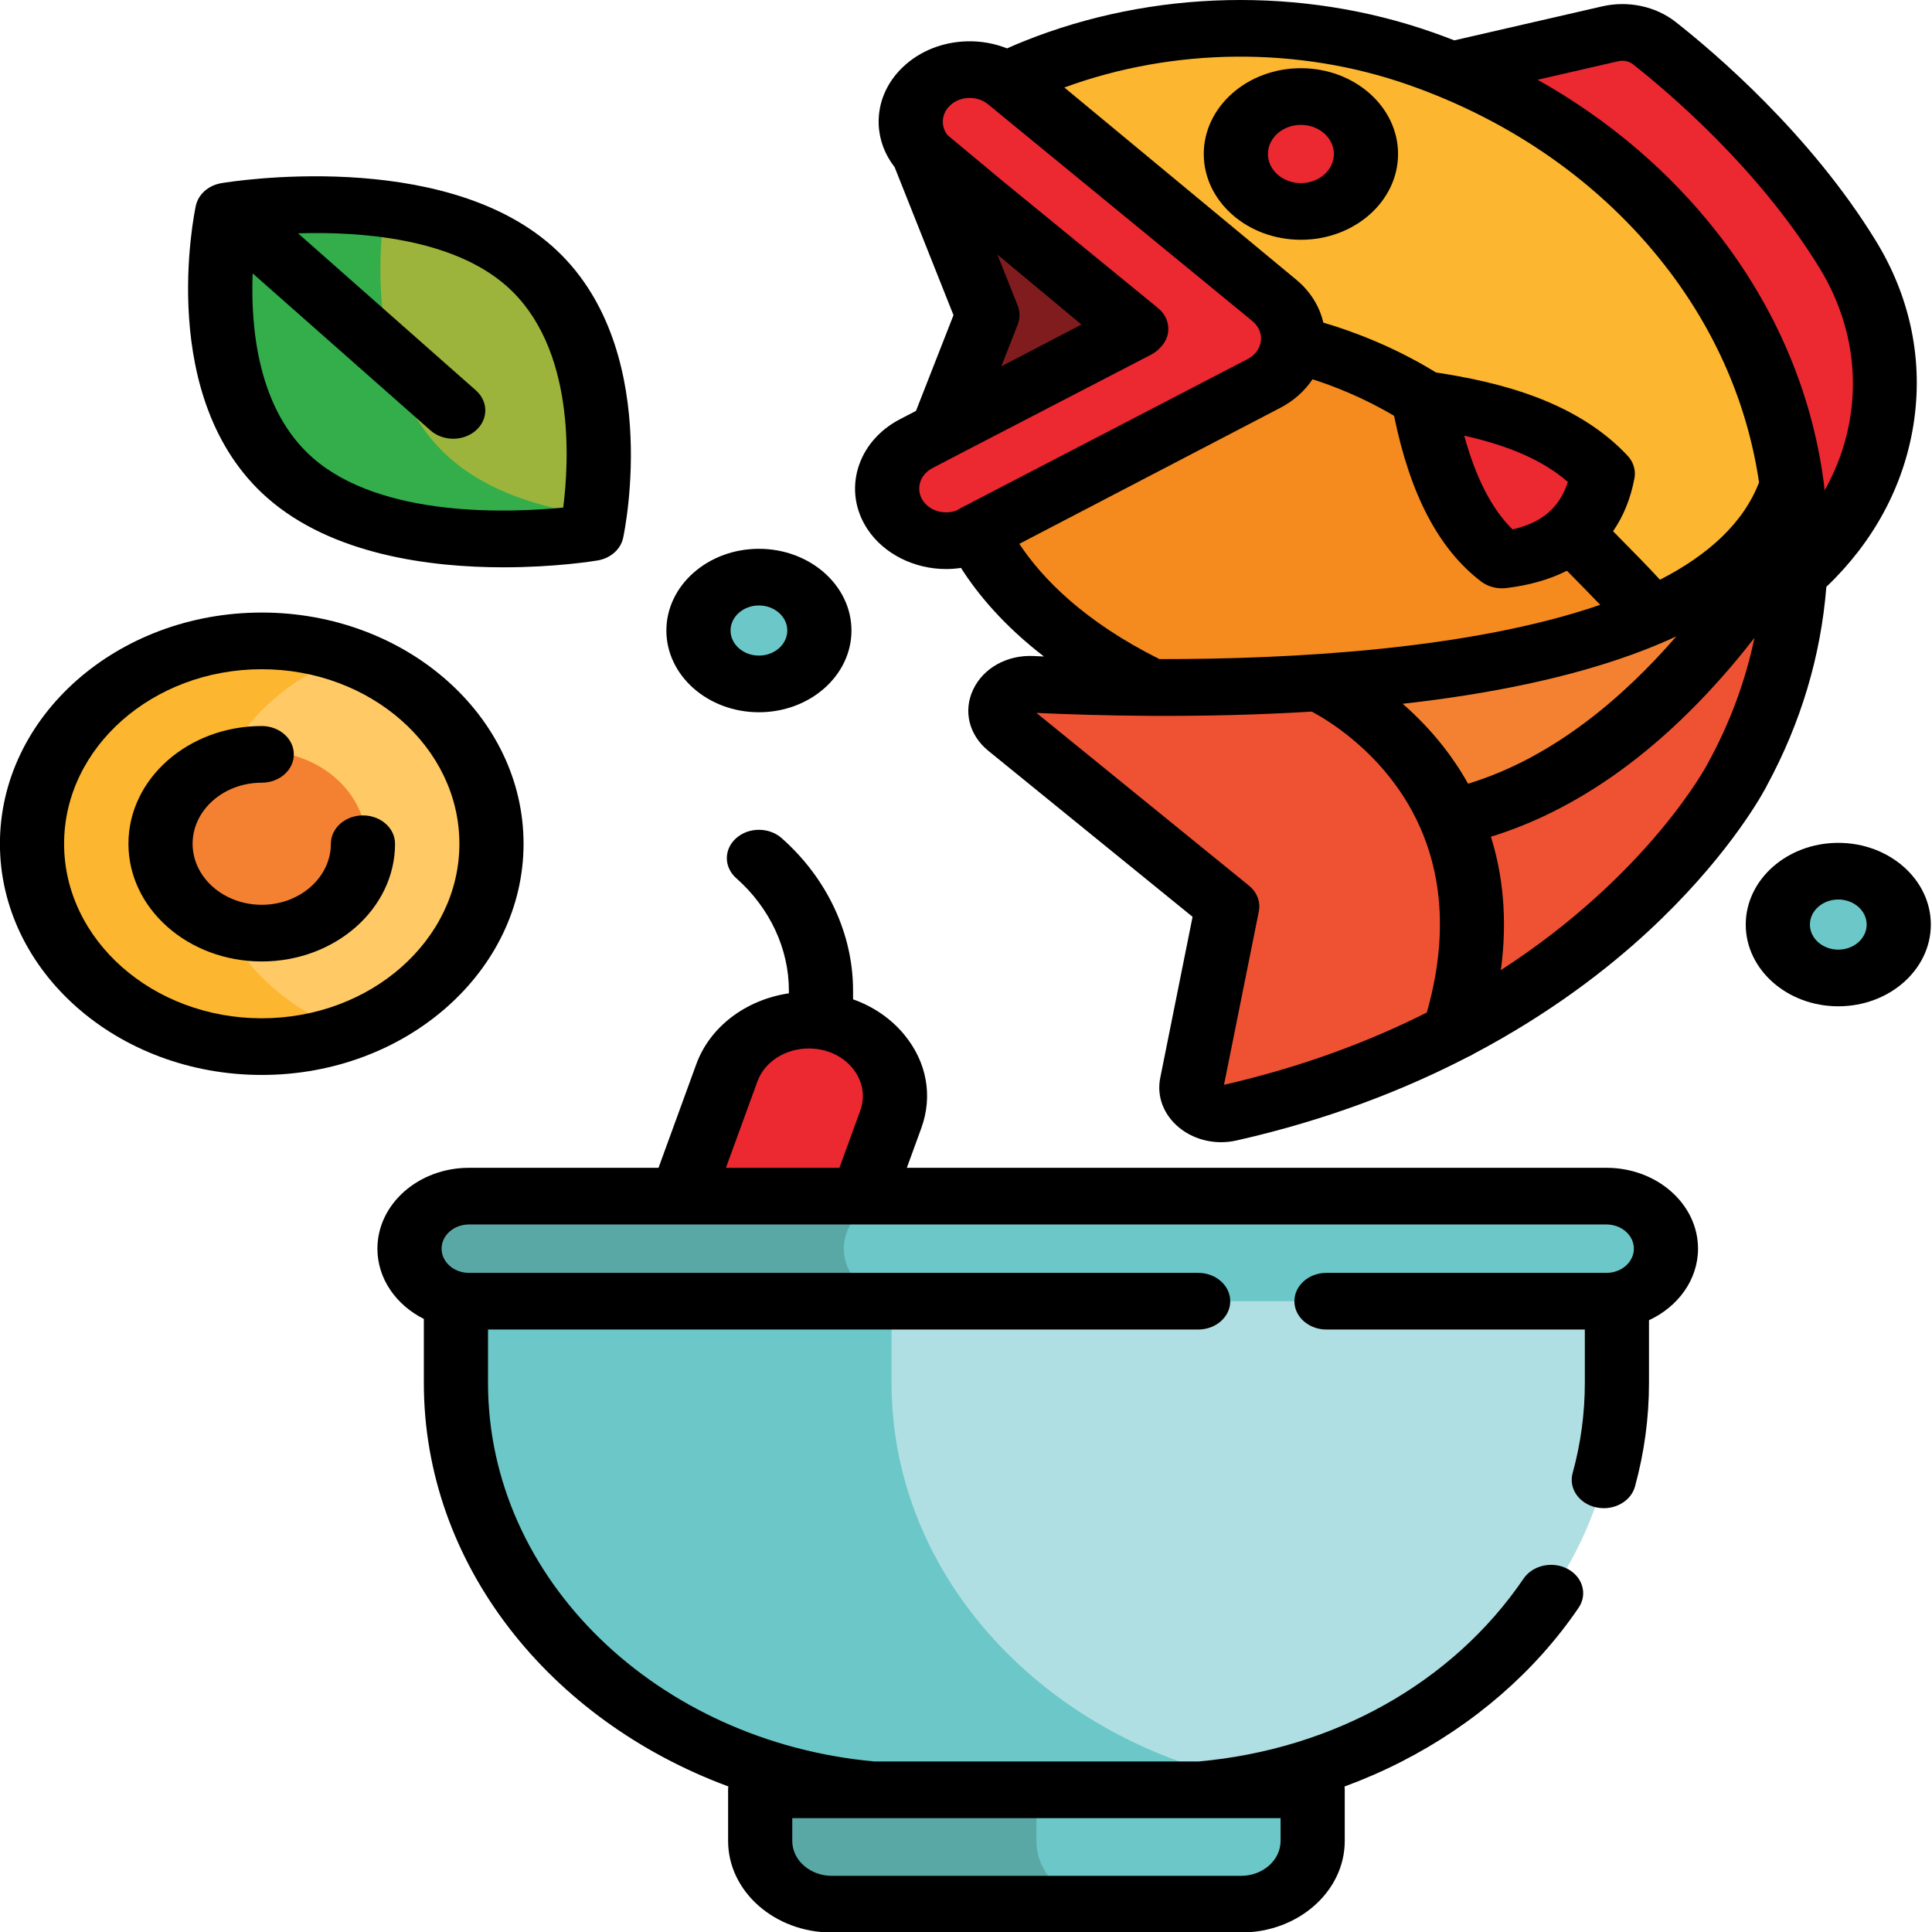 <?xml version="1.0" encoding="UTF-8" standalone="no"?>
<!-- icon666.com - MILLIONS vector ICONS FREE -->

<svg
   version="1.1"
   id="Layer_1"
   x="0px"
   y="0px"
   viewBox="0 0 336 336"
   xml:space="preserve"
   sodipodi:docname="uha.svg"
   width="336"
   height="336"
   inkscape:version="1.3.1 (9b9bdc1480, 2023-11-25, custom)"
   xmlns:inkscape="http://www.inkscape.org/namespaces/inkscape"
   xmlns:sodipodi="http://sodipodi.sourceforge.net/DTD/sodipodi-0.dtd"
   xmlns="http://www.w3.org/2000/svg"
   xmlns:svg="http://www.w3.org/2000/svg"><defs
     id="defs47" /><sodipodi:namedview
     id="namedview47"
     pagecolor="#ffffff"
     bordercolor="#000000"
     borderopacity="0.25"
     inkscape:showpageshadow="2"
     inkscape:pageopacity="0.0"
     inkscape:pagecheckerboard="0"
     inkscape:deskcolor="#d1d1d1"
     inkscape:zoom="1.5795163"
     inkscape:cx="225.70201"
     inkscape:cy="255.77451"
     inkscape:window-width="1920"
     inkscape:window-height="1011"
     inkscape:window-x="0"
     inkscape:window-y="32"
     inkscape:window-maximized="1"
     inkscape:current-layer="Layer_1" /><g
     id="g47"
     transform="matrix(0.744,0,0,0.657,-22.404,-1.9104705e-4)"><g
       id="g39"><g
         id="g1"><path
           style="fill:#ec2831"
           d="m 461.994,67.306 c -14.7,-27.11 -35.9,-47.64 -45.17,-55.88 -2.81,-2.5 -6.68,-3.43 -10.33,-2.48 l -36.41,9.48 -0.2,0.42 -1.606,2.562 1.867,14.69 56.975,129.571 22.615,-13.733 0.18,0.01 c 22.209,-22.48 27.139,-56.86 12.079,-84.64 z"
           id="path1" /></g><path
         style="fill:#fcb630"
         d="m 449.714,137.506 c -0.14,-3.06 -0.4,-6.08 -0.75,-9.08 v -0.01 c -5.71,-48.63 -36.5,-89.58 -79.08,-109.57 -2.52,-1.19 -5.08,-2.3 -7.68,-3.33 -28.88,-11.48 -61.37,-10.63 -89.66,2.23 -2.34,1.07 -5.027,2.478 -7.157,3.678 l -6.893,119.672 c 4.94,11.12 16.05,27.46 40.74,40.91 -10.64,-0.06 -20.18,-0.44 -27.89,-0.86 -6.54,-0.37 -9.93,7.66 -5.11,12.09 l 50.75,46.72 -8.28,46.69 c -0.88,4.99 3.69,9.24 8.6,7.98 20.64,-5.28 38.12,-12.97 52.78,-21.64 v -0.01 c 48.21,-28.52 66.05,-67.77 66.05,-67.77 7.85,-16.25 12.64,-34.26 13.6,-53.27 0.12,-2.37 0.18,-4.75 0.18,-7.15 0,-2.44 -0.06,-4.87 -0.2,-7.28 z"
         id="path2" /><path
         style="fill:#f58a1f"
         d="m 436.134,205.206 c 2.516,-5.209 4.714,-10.601 6.576,-16.147 C 426.066,164.646 398.151,129.315 362.834,105.706 324.803,80.283 285.372,77.569 262.09,78.66 l -3.596,62.436 c 4.94,11.12 16.05,27.46 40.74,40.91 -10.64,-0.06 -20.18,-0.44 -27.89,-0.86 -6.54,-0.37 -9.93,7.66 -5.11,12.09 l 50.75,46.72 -8.28,46.69 c -0.88,4.99 3.69,9.24 8.6,7.98 20.64,-5.28 38.12,-12.97 52.78,-21.64 v -0.01 c 48.21,-28.52 66.05,-67.77 66.05,-67.77 z"
         id="path3" /><g
         id="XMLID_2_"><g
           id="g5"><g
             id="g4"><path
               style="fill:#6cc8c8"
               d="m 336.954,459.776 v 27.53 c 0,9.25 -7.5,16.74 -16.75,16.74 h -95.65 c -9.25,0 -16.75,-7.49 -16.75,-16.74 v -27.53 z"
               id="path4" /></g></g></g><path
         style="fill:#5aa8a6"
         d="m 272.379,487.306 v -27.53 h -64.575 v 27.53 c 0,9.25 7.5,16.74 16.75,16.74 h 64.575 c -9.25,0 -16.75,-7.49 -16.75,-16.74 z"
         id="path5" /><g
         id="XMLID_6_"><g
           id="g6"><path
             style="fill:#ec2831"
             d="m 219.174,270.036 c -8.74,0 -16.48,5.64 -19.16,13.96 l -10.51,32.63 v 9.848 h 42.417 l -0.127,-9.848 6.53,-20.29 c 4.19,-12.99 -5.5,-26.3 -19.15,-26.3 z"
             id="path6" /></g></g><g
         id="XMLID_1_"><g
           id="g8"><g
             id="g7"><path
               style="fill:#afdfe2"
               d="m 408.074,334.436 v 31.64 c 0,59.78 -48.46,108.23 -108.23,108.23 h -54.93 c -59.77,0 -108.23,-48.45 -108.23,-108.23 v -31.64 z"
               id="path7" /></g></g></g><path
         style="fill:#6cc8c8"
         d="m 238.516,366.076 v -31.64 H 136.684 v 31.64 c 0,59.78 48.46,108.23 108.23,108.23 h 54.93 c 8.054,0 15.899,-0.887 23.451,-2.556 C 274.8,461.036 238.516,417.801 238.516,366.076 Z"
         id="path8" /><g
         id="XMLID_3_"><g
           id="g10"><g
             id="g9"><path
               style="fill:#6cc8c8"
               d="m 405.634,316.626 c 7.68,0 13.9,6.23 13.9,13.91 0,3.84 -1.55,7.31 -4.07,9.83 -2.52,2.52 -5.99,4.07 -9.83,4.07 h -265.9 c -7.68,0 -13.9,-6.22 -13.9,-13.9 0,-3.84 1.55,-7.32 4.07,-9.83 2.52,-2.52 5.99,-4.08 9.83,-4.08 z"
               id="path9" /></g></g></g><path
         style="fill:#5aa8a6"
         d="m 227.361,330.536 c 0,-3.84 1.55,-7.32 4.07,-9.83 2.52,-2.52 5.99,-4.08 9.83,-4.08 H 139.734 c -3.84,0 -7.31,1.56 -9.83,4.08 -2.52,2.51 -4.07,5.99 -4.07,9.83 0,7.68 6.22,13.9 13.9,13.9 h 101.527 c -7.68,0 -13.9,-6.22 -13.9,-13.9 z"
         id="path10" /><g
         id="XMLID_8_"><g
           id="g12"><g
             id="g11"><path
               style="fill:#9cb43b"
               d="m 153.834,70.416 c 18.713,18.713 16.867,52.346 15.335,65.292 -0.376,3.174 -2.869,5.667 -6.043,6.043 -12.946,1.532 -46.579,3.378 -65.292,-15.335 C 79.121,107.703 80.967,74.07 82.499,61.124 c 0.376,-3.174 2.869,-5.667 6.043,-6.043 12.946,-1.532 46.579,-3.378 65.292,15.335 z"
               id="path11" /></g></g></g><path
         style="fill:#33ae4a"
         d="m 135.276,121.268 c -18.713,-18.713 -16.867,-52.346 -15.335,-65.292 0.027,-0.227 0.088,-0.443 0.136,-0.663 -12.753,-1.883 -24.879,-1.02 -31.535,-0.232 -3.174,0.376 -5.667,2.869 -6.043,6.043 -1.532,12.946 -3.378,46.579 15.335,65.292 18.713,18.713 52.346,16.867 65.292,15.335 2.946,-0.349 5.283,-2.531 5.907,-5.38 -12.052,-1.78 -24.665,-6.011 -33.757,-15.103 z"
         id="path12" /><g
         id="XMLID_7_"><g
           id="g14"><g
             id="g13"><circle
               style="fill:#ffc966"
               cx="91.294"
               cy="223.346"
               r="53.7"
               id="circle12" /></g></g></g><path
         style="fill:#fcb630"
         d="m 78.034,223.346 c 0,-22.505 13.846,-41.762 33.48,-49.75 -6.242,-2.54 -13.065,-3.95 -20.22,-3.95 -29.66,0 -53.7,24.04 -53.7,53.7 0,29.66 24.04,53.7 53.7,53.7 7.155,0 13.978,-1.411 20.22,-3.95 -19.634,-7.987 -33.48,-27.245 -33.48,-49.75 z"
         id="path14" /><g
         id="XMLID_322_"><g
           id="g16"><g
             id="g15"><circle
               style="fill:#f48131"
               cx="91.294"
               cy="223.346"
               r="24.507"
               id="circle14" /></g></g></g><g
         id="XMLID_12_"><g
           id="g18"><g
             id="g17"><path
               style="fill:#6cc8c8"
               d="m 207.514,152.776 c 7.8,0 14.13,6.32 14.13,14.13 0,7.81 -6.33,14.13 -14.13,14.13 -7.81,0 -14.13,-6.32 -14.13,-14.13 0,-7.81 6.32,-14.13 14.13,-14.13 z"
               id="path16" /></g></g></g><g
         id="XMLID_4_"><g
           id="g25"><g
             id="XMLID_9_"><g
               id="g21"><g
                 id="g20"><g
                   id="g19"><path
                     style="fill:#c29375"
                     d="m 459.824,230.606 c 7.8,0 14.13,6.33 14.13,14.14 0,7.8 -6.33,14.13 -14.13,14.13 -7.81,0 -14.14,-6.33 -14.14,-14.13 0,-7.81 6.33,-14.14 14.14,-14.14 z"
                     id="path18" /></g></g></g><g
               id="g24"><g
                 id="XMLID_11_"><g
                   id="g23"><g
                     id="g22"><path
                       style="fill:#6cc8c8"
                       d="m 459.824,230.606 c 7.8,0 14.13,6.33 14.13,14.14 0,7.8 -6.33,14.13 -14.13,14.13 -7.81,0 -14.14,-6.33 -14.14,-14.13 0,-7.81 6.33,-14.14 14.14,-14.14 z"
                       id="path21" /></g></g></g></g></g></g></g><g
         id="XMLID_5_"><g
           id="g27"><g
             id="g26"><path
               style="fill:#ec2831"
               d="m 404.774,125.386 c -2.24,13.41 -10.09,21.03 -23.57,22.84 -9.84,-8.54 -15.32,-23.68 -18.37,-42.52 16.88,2.76 32.04,7.77 41.94,19.68 z"
               id="path25" /></g></g></g><g
         id="g28"><path
           style="fill:#801c1e"
           d="M 250.414,118.924 304.666,86.531 245.965,34.078 v 6.688 l 13.841,39.784 c 0.644,1.851 0.65,3.864 0.016,5.718 l -9.407,27.548 v 5.108 z"
           id="path27" /></g><g
         id="g30"><g
           id="g29"><path
             style="fill:#ec2831"
             d="m 328.034,79.546 c 3.16,2.97 4.75,7.27 4.27,11.59 -0.49,4.32 -2.97,8.16 -6.72,10.36 l -67.14,39.49 c 0.02,0.04 0.03,0.07 0.05,0.11 l -0.23,0.13 c -2.19,1.29 -4.6,1.9 -6.98,1.9 -4.73,0 -9.33,-2.43 -11.9,-6.8 -3.86,-6.57 -1.67,-15.02 4.89,-18.88 l 6.14,-3.63 0.7,-0.41 44.3,-26.01 -0.11,-0.1 0.41,-0.24 -36.64,-33.93 -13.11,-12.36 c -4.18,-5.27 -3.97,-12.94 0.77,-17.99 5.21,-5.55 13.94,-5.83 19.5,-0.62 z"
             id="path28" /></g></g><g
         id="g32"><g
           id="g31"><path
             style="fill:#ef5232"
             d="m 370.084,272.976 v 0.01 c -14.66,8.67 -32.14,16.36 -52.78,21.64 -4.91,1.26 -9.48,-2.99 -8.6,-7.98 l 8.28,-46.69 -50.75,-46.72 c -4.82,-4.43 -1.43,-12.46 5.11,-12.09 7.71,0.42 17.25,0.8 27.89,0.86 12.04,0.08 25.48,-0.23 39.26,-1.27 0,0 0,0 0.01,0 0.62,0.32 20.95,10.9 30.65,35.88 5.45,14.01 7.54,32.56 0.93,56.36 z"
             id="path30" /></g></g><g
         id="g34"><g
           id="g33"><path
             style="fill:#ef5232"
             d="m 369.154,216.616 0.93,-0.37 c 49.69,-12.74 79.18,-77.72 79.63,-78.74 0.14,2.41 0.2,4.84 0.2,7.28 0,2.4 -0.06,4.78 -0.18,7.15 -0.96,19.01 -5.75,37.02 -13.6,53.27 0,0 -17.84,39.25 -66.05,67.77 6.61,-23.8 4.52,-42.35 -0.93,-56.36 z"
             id="path32" /></g></g><g
         id="g36"><g
           id="g35"><path
             style="fill:#f48131"
             d="m 370.084,216.246 -0.93,0.37 c -9.7,-24.98 -30.03,-35.56 -30.65,-35.88 47.87,-3.63 99.72,-16.15 110.46,-52.31 0.35,3 0.61,6.02 0.75,9.08 -0.45,1.02 -29.94,66 -79.63,78.74 z"
             id="path34" /></g></g><g
         id="XMLID_10_"><g
           id="g38"><g
             id="g37"><circle
               style="fill:#ec2831"
               cx="334.204"
               cy="40.766"
               r="15.21"
               id="circle36" /></g></g></g></g><g
       id="g46"><path
         d="m 240.476,110.979 c -10.121,5.954 -13.511,19.031 -7.558,29.151 3.81,6.477 10.848,10.5 18.367,10.5 0,0 0,0 0.001,0 1.164,0 2.322,-0.108 3.464,-0.298 4.016,7.151 10.127,15.366 19.385,23.448 -0.824,-0.042 -1.627,-0.084 -2.38,-0.125 -6.176,-0.345 -11.728,3.118 -14.135,8.818 -2.409,5.701 -1.022,12.094 3.533,16.287 l 47.729,43.931 -7.56,42.645 c -0.863,4.867 0.786,9.78 4.412,13.143 2.718,2.521 6.221,3.87 9.822,3.87 1.201,0 2.413,-0.15 3.609,-0.457 21.216,-5.429 39.143,-13.36 54.073,-22.124 0.493,-0.229 0.965,-0.497 1.398,-0.827 17.752,-10.614 31.163,-22.362 40.692,-32.34 17.678,-18.511 25.872,-34.616 27.382,-37.758 0.16,-0.288 0.299,-0.589 0.421,-0.898 7.955,-16.627 12.61,-34.275 13.9,-52.598 11.008,-11.876 18.025,-26.57 20.327,-42.669 2.426,-16.967 -0.605,-33.892 -8.766,-48.946 C 453.178,35.299 430.74,13.76 421.808,5.819 417.12,1.652 410.691,0.107 404.61,1.691 l -34.551,8.992 c -1.679,-0.741 -3.374,-1.454 -5.085,-2.134 -30.629,-12.175 -65.448,-11.311 -95.529,2.372 -1.362,0.619 -2.674,1.25 -3.932,1.888 -2.914,-1.311 -6.103,-1.973 -9.396,-1.871 -5.686,0.181 -10.96,2.564 -14.852,6.711 -3.893,4.147 -5.937,9.563 -5.756,15.248 0.131,4.121 1.434,8.019 3.727,11.351 l 13.757,39.178 -8.764,25.339 z m 27.91,32.981 61.002,-36.001 c 3.144,-1.85 5.721,-4.478 7.538,-7.562 4.777,1.732 11.757,4.766 19.057,9.669 3.764,20.878 10.416,35.245 20.305,43.828 1.372,1.191 3.121,1.836 4.916,1.836 0.333,0 0.667,-0.022 1.001,-0.067 5.413,-0.729 10.147,-2.275 14.185,-4.58 0.222,0.254 0.439,0.503 0.67,0.767 1.809,2.071 4.611,5.28 7.109,8.254 -30.45,11.877 -72.466,14.403 -103.03,14.367 -17.561,-9.931 -27.341,-21.256 -32.753,-30.511 z m 115.278,-3.823 c -4.849,-5.424 -8.577,-13.622 -11.279,-24.82 10.821,2.769 18.593,6.716 24.227,12.258 -1.953,6.813 -6.082,10.819 -12.948,12.562 z m -16.247,57.358 c -3.051,-4.388 -6.295,-8.102 -9.413,-11.195 4.97,-0.632 9.923,-1.375 14.806,-2.249 19.765,-3.539 36.155,-8.752 49.138,-15.587 -11.88,15.544 -28.434,32.014 -48.664,38.988 -1.846,-3.737 -3.851,-7.057 -5.867,-9.957 z m -51.184,89.662 8.136,-45.894 c 0.447,-2.52 -0.422,-5.094 -2.306,-6.828 L 272.385,188.71 c 7.105,0.375 16.174,0.713 26.433,0.781 0.249,0.014 0.497,0.015 0.745,0.004 11.316,0.06 24.042,-0.213 37.189,-1.13 7.914,4.812 39.86,27.854 26.887,79.653 -13.371,7.631 -29.084,14.375 -47.406,19.139 z m 64.711,-30.359 c 1.635,-13.738 0.392,-25.48 -2.323,-35.311 19.968,-6.98 38.793,-22.055 56.046,-44.911 1.983,-2.627 3.833,-5.216 5.556,-7.731 -2.106,11.424 -5.719,22.494 -10.841,33.094 -0.013,0.026 -0.021,0.054 -0.034,0.08 -0.013,0.027 -0.029,0.052 -0.041,0.08 -0.195,0.429 -13.73,29.342 -48.363,54.699 z M 408.386,16.207 c 1.227,-0.319 2.517,-0.012 3.454,0.822 8.341,7.415 29.282,27.506 43.563,53.851 10.182,18.783 10.279,40.614 1.232,58.918 -0.071,-0.699 -0.132,-1.4 -0.212,-2.098 -0.013,-0.135 -0.033,-0.269 -0.053,-0.403 -2.8,-23.586 -11.25,-46.043 -24.874,-65.75 C 420.234,45.254 405.984,31.574 389.541,21.111 Z m -48.955,6.281 c 24.203,9.62 44.856,26.076 59.727,47.588 11.958,17.299 19.463,36.965 22.137,57.632 -3.694,10.862 -12.011,19.271 -23.158,25.755 -2.565,-3.188 -5.941,-7.085 -9.78,-11.48 -0.383,-0.438 -0.786,-0.9 -1.187,-1.36 2.42,-3.959 4.106,-8.634 5,-14.009 0.358,-2.15 -0.237,-4.35 -1.63,-6.026 -12.045,-14.488 -29.997,-19.444 -44.761,-21.995 -10.345,-7.212 -20.371,-11.22 -26.33,-13.189 -0.871,-4.288 -3.041,-8.28 -6.287,-11.327 l -0.023,-0.022 c -0.002,-0.002 -0.004,-0.004 -0.005,-0.005 L 333.103,74.021 278.906,23.16 c 25.62,-10.63 54.766,-10.911 80.525,-0.672 z m -107.23,5.425 c 1.15,-1.226 2.709,-1.931 4.39,-1.984 0.068,-0.002 0.136,-0.003 0.205,-0.003 1.605,0 3.127,0.602 4.331,1.732 l 61.771,57.358 c 1.438,1.35 2.167,3.326 1.949,5.285 -0.027,0.245 -0.069,0.487 -0.125,0.725 -0.39,1.666 -1.454,3.13 -2.949,4.01 l -0.045,0.026 -67.088,39.463 c -0.279,0.164 -0.537,0.348 -0.787,0.541 -0.81,0.368 -1.67,0.563 -2.568,0.563 0,0 0,0 0,0 -2.261,0 -4.294,-1.161 -5.438,-3.105 -1.76,-2.992 -0.757,-6.857 2.247,-8.624 l 6.252,-3.693 44.867,-26.341 c 0.797,-0.468 1.485,-1.076 2.049,-1.779 1.054,-1.163 1.74,-2.634 1.912,-4.233 0.252,-2.356 -0.624,-4.692 -2.362,-6.302 L 264.346,47.79 251.597,35.768 c -0.673,-0.981 -1.058,-2.132 -1.097,-3.35 -0.054,-1.679 0.55,-3.279 1.701,-4.505 z m 15.809,53.008 -4.754,-13.54 19.652,18.532 -18.733,11.067 3.847,-11.122 c 0.552,-1.601 0.548,-3.34 -0.012,-4.937 z"
         id="path39" /><path
         d="m 334.205,63.471 c 12.521,0 22.708,-10.187 22.708,-22.708 0,-12.521 -10.187,-22.708 -22.708,-22.708 -12.521,0 -22.708,10.187 -22.708,22.708 0,12.521 10.187,22.708 22.708,22.708 z m 0,-30.415 c 4.25,0 7.708,3.458 7.708,7.708 0,4.25 -3.458,7.708 -7.708,7.708 -4.25,0 -7.708,-3.458 -7.708,-7.708 0,-4.25 3.458,-7.708 7.708,-7.708 z"
         id="path40" /><path
         d="M 405.63,309.127 H 242.09 l 3.378,-10.492 c 2.737,-8.501 1.291,-17.517 -3.969,-24.736 -3.122,-4.285 -7.263,-7.474 -11.977,-9.367 -0.004,-0.657 -0.006,-1.405 -0.004,-2.276 0.023,-15.041 -6.064,-29.768 -16.701,-40.404 -2.929,-2.929 -7.678,-2.929 -10.606,0 -2.929,2.929 -2.929,7.678 0,10.606 7.838,7.838 12.324,18.691 12.307,29.774 0,0.246 0,0.47 -0.001,0.706 -10.04,1.698 -18.437,8.808 -21.643,18.762 l -8.831,27.427 h -44.304 c -11.803,0 -21.405,9.603 -21.405,21.405 0,7.965 4.382,14.915 10.854,18.601 v 16.947 c 0,48.033 29.417,89.321 71.18,106.805 -0.035,0.293 -0.058,0.589 -0.058,0.891 v 13.527 c 0,13.37 10.877,24.247 24.247,24.247 h 95.65 c 13.37,0 24.247,-10.877 24.247,-24.247 v -13.527 c 0,-0.295 -0.022,-0.585 -0.055,-0.872 4.566,-1.902 9.015,-4.096 13.312,-6.582 16.982,-9.824 31.3,-23.909 41.406,-40.733 2.133,-3.551 0.983,-8.158 -2.567,-10.291 -3.551,-2.135 -8.158,-0.983 -10.291,2.567 -16.599,27.633 -44.494,45.218 -75.987,48.411 H 234.54 C 183.856,461.065 144.19,418.118 144.19,366.08 v -14.142 h 165.998 c 4.142,0 7.5,-3.358 7.5,-7.5 0,-4.142 -3.358,-7.5 -7.5,-7.5 h -170.45 c -3.532,0 -6.405,-2.874 -6.405,-6.405 0,-3.531 2.874,-6.405 6.405,-6.405 v 0 0 H 405.63 c 3.532,0 6.405,2.874 6.405,6.405 0,3.531 -2.874,6.405 -6.405,6.405 h -65.446 c -4.142,0 -7.5,3.358 -7.5,7.5 0,4.142 3.358,7.5 7.5,7.5 h 60.39 v 14.142 c 0,8.051 -0.96,16.084 -2.854,23.875 -0.978,4.025 1.492,8.081 5.517,9.059 0.595,0.145 1.191,0.214 1.777,0.214 3.38,0 6.449,-2.301 7.282,-5.731 2.175,-8.95 3.277,-18.175 3.277,-27.417 v -16.608 c 6.806,-3.588 11.461,-10.726 11.461,-18.939 0.001,-11.803 -9.601,-21.406 -21.404,-21.406 z m -76.178,172.149 v 6.027 c 0,5.099 -4.148,9.247 -9.247,9.247 h -95.65 c -5.099,0 -9.247,-4.148 -9.247,-9.247 v -6.027 h 114.144 m -129.651,-172.149 7.351,-22.829 c 1.687,-5.238 6.517,-8.757 12.019,-8.757 4.082,0 7.801,1.892 10.205,5.191 2.403,3.299 3.064,7.42 1.813,11.305 l -4.858,15.09 z"
         id="path41" /><path
         d="m 147.821,150.173 c 12.104,0 21.119,-1.65 21.984,-1.815 3.026,-0.575 5.394,-2.942 5.968,-5.968 0.396,-2.081 9.381,-51.257 -16.637,-77.275 C 133.117,39.096 83.941,48.083 81.861,48.479 c -0.003,0 -0.005,0.002 -0.008,0.002 -0.336,0.064 -0.666,0.158 -0.992,0.268 -0.064,0.022 -0.128,0.044 -0.191,0.067 -0.317,0.117 -0.629,0.249 -0.931,0.41 -0.011,0.006 -0.02,0.012 -0.031,0.018 -0.278,0.15 -0.546,0.323 -0.808,0.511 -0.065,0.047 -0.129,0.093 -0.193,0.142 -0.257,0.197 -0.507,0.406 -0.742,0.64 -0.005,0.005 -0.01,0.01 -0.016,0.016 -0.235,0.235 -0.444,0.486 -0.641,0.743 -0.048,0.063 -0.094,0.126 -0.14,0.191 -0.189,0.264 -0.364,0.534 -0.515,0.815 -0.004,0.008 -0.01,0.015 -0.014,0.023 -0.162,0.303 -0.295,0.617 -0.412,0.935 -0.023,0.061 -0.044,0.123 -0.065,0.185 -0.111,0.328 -0.205,0.661 -0.269,0.998 0,0.002 -0.001,0.003 -0.001,0.005 -0.396,2.081 -9.382,51.257 16.637,77.275 15.198,15.196 38.293,18.45 55.292,18.45 z M 89.174,72.365 130.75,113.941 c 1.464,1.464 3.384,2.197 5.303,2.197 1.919,0 3.839,-0.732 5.303,-2.197 2.929,-2.929 2.929,-7.678 0,-10.606 L 99.781,61.76 c 14.512,-0.502 36.036,1.247 48.749,13.961 16.136,16.136 14.614,46.471 13.238,58.632 -12.167,1.376 -42.499,2.896 -58.632,-13.238 C 90.421,108.4 88.672,86.874 89.174,72.365 Z"
         id="path42" /><path
         d="m 152.496,223.346 c 0,-33.746 -27.454,-61.2 -61.2,-61.2 -33.746,0 -61.2,27.454 -61.2,61.2 0,33.746 27.454,61.2 61.2,61.2 33.746,0.001 61.2,-27.454 61.2,-61.2 z m -61.2,46.201 c -25.475,0 -46.2,-20.725 -46.2,-46.2 0,-25.475 20.725,-46.2 46.2,-46.2 25.475,0 46.2,20.725 46.2,46.2 0,25.474 -20.725,46.2 -46.2,46.2 z"
         id="path43" /><path
         d="m 114.956,215.846 c -4.142,0 -7.5,3.358 -7.5,7.5 0,8.911 -7.25,16.16 -16.16,16.16 -8.91,0 -16.16,-7.25 -16.16,-16.16 0,-8.91 7.249,-16.16 16.16,-16.16 4.142,0 7.5,-3.358 7.5,-7.5 0,-4.142 -3.358,-7.5 -7.5,-7.5 -17.182,0 -31.16,13.978 -31.16,31.16 0,17.182 13.978,31.16 31.16,31.16 17.182,0 31.16,-13.979 31.16,-31.16 0,-4.142 -3.358,-7.5 -7.5,-7.5 z"
         id="path44" /><path
         d="m 207.513,188.539 c 11.928,0 21.633,-9.705 21.633,-21.633 0,-11.928 -9.705,-21.632 -21.633,-21.632 -11.928,0 -21.632,9.704 -21.632,21.632 0,11.928 9.704,21.633 21.632,21.633 z m 0,-28.265 c 3.657,0 6.633,2.975 6.633,6.632 0,3.657 -2.976,6.633 -6.633,6.633 -3.657,0 -6.632,-2.976 -6.632,-6.633 0,-3.657 2.975,-6.632 6.632,-6.632 z"
         id="path45" /><path
         d="m 459.82,223.11 c -11.928,0 -21.632,9.705 -21.632,21.633 0,11.928 9.704,21.632 21.632,21.632 11.928,0 21.633,-9.704 21.633,-21.632 0,-11.928 -9.705,-21.633 -21.633,-21.633 z m 0,28.265 c -3.657,0 -6.632,-2.975 -6.632,-6.632 0,-3.657 2.975,-6.633 6.632,-6.633 3.657,0 6.633,2.976 6.633,6.633 0,3.657 -2.976,6.632 -6.633,6.632 z"
         id="path46" /></g></g></svg>
